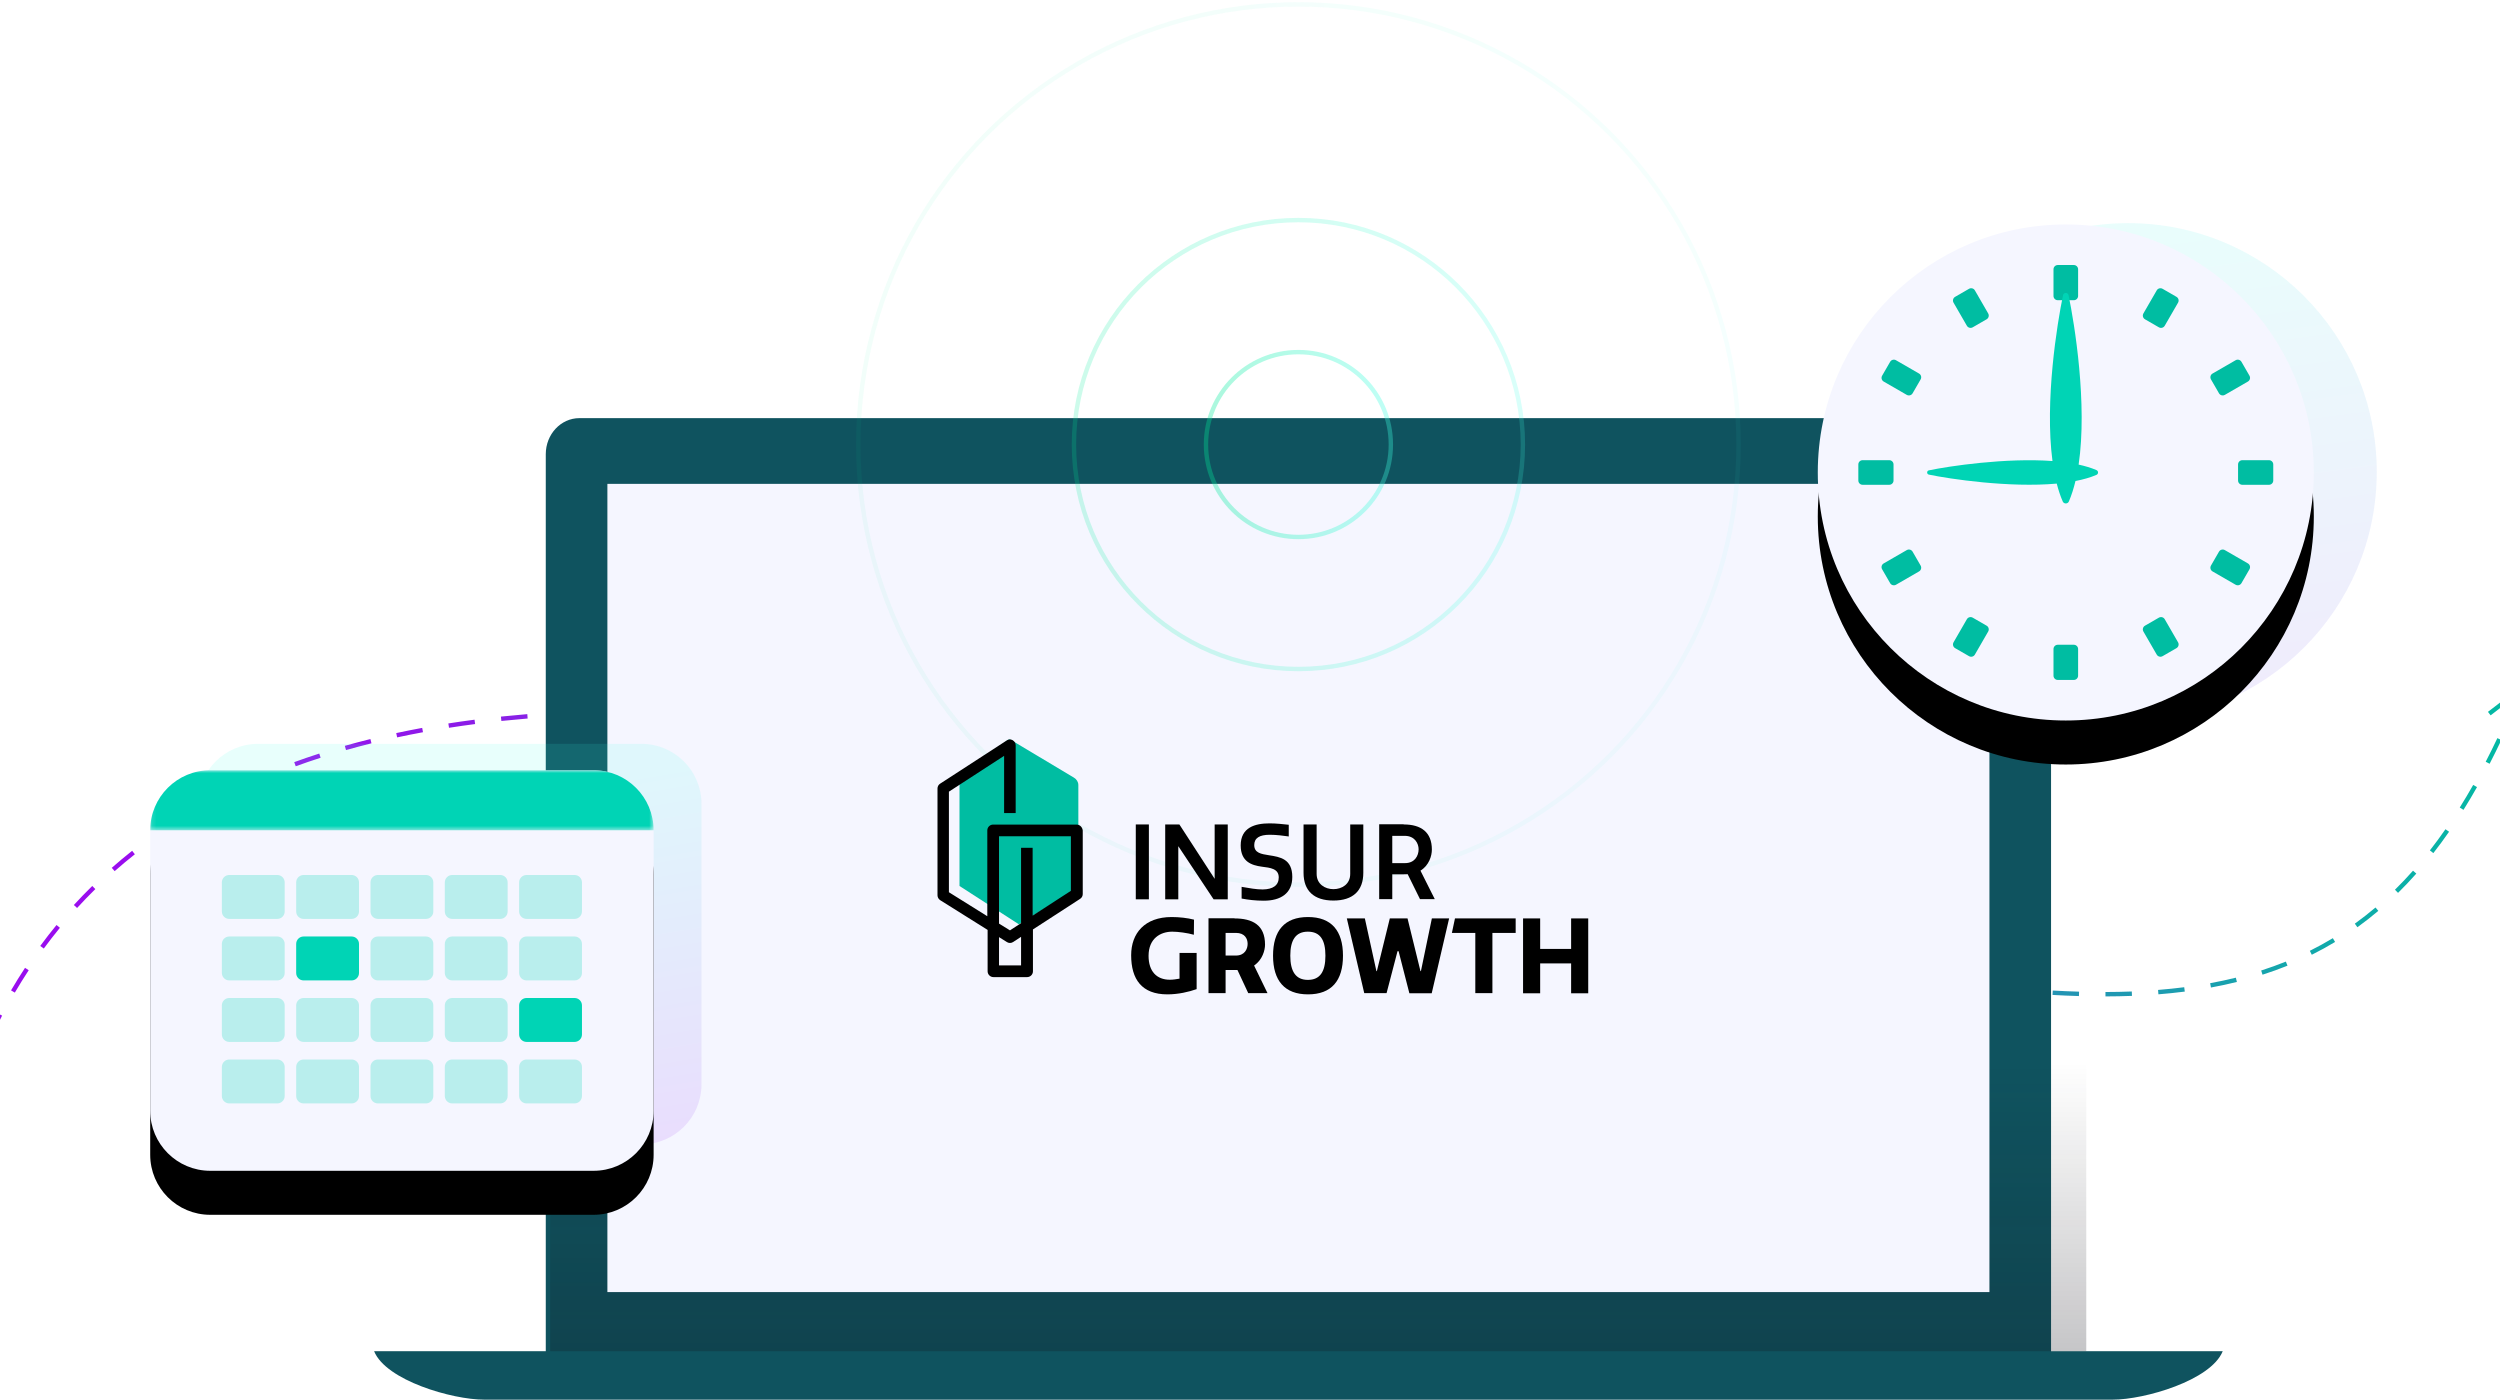 <?xml version="1.0" encoding="UTF-8"?>
<svg width="568px" height="318px" viewBox="0 0 568 318" version="1.1" xmlns="http://www.w3.org/2000/svg" xmlns:xlink="http://www.w3.org/1999/xlink">
    <!-- Generator: Sketch 56.3 (81716) - https://sketch.com -->
    <title>Group 43</title>
    <desc>Created with Sketch.</desc>
    <defs>
        <linearGradient x1="102.728%" y1="48.795%" x2="12.014%" y2="50.558%" id="linearGradient-1">
            <stop stop-color="#00BDA2" offset="0%"></stop>
            <stop stop-color="#990DEE" offset="100%"></stop>
        </linearGradient>
        <linearGradient x1="50%" y1="18.934%" x2="50%" y2="356.531%" id="linearGradient-2">
            <stop stop-color="#14151A" stop-opacity="0" offset="0%"></stop>
            <stop stop-color="#0F0119" offset="100%"></stop>
        </linearGradient>
        <linearGradient x1="99.527%" y1="50%" x2="0.379%" y2="50%" id="linearGradient-3">
            <stop stop-color="#3EFFE3" offset="0.053%"></stop>
            <stop stop-color="#00EA99" offset="99.958%"></stop>
        </linearGradient>
        <linearGradient x1="65.431%" y1="12.204%" x2="86.222%" y2="110.026%" id="linearGradient-4">
            <stop stop-color="#3EFFE3" offset="0.053%"></stop>
            <stop stop-color="#990DEE" offset="100%"></stop>
        </linearGradient>
        <path d="M100.861,97.874 L13.768,97.874 C6.232,97.874 0.126,91.767 0.126,84.233 L0.126,20.512 C0.126,12.977 6.232,6.87 13.768,6.87 L100.861,6.87 C108.395,6.87 114.504,12.977 114.504,20.512 L114.504,84.233 C114.504,91.767 108.395,97.874 100.861,97.874" id="path-5"></path>
        <filter x="-17.5%" y="-11.0%" width="135.0%" height="144.0%" filterUnits="objectBoundingBox" id="filter-6">
            <feOffset dx="0" dy="10" in="SourceAlpha" result="shadowOffsetOuter1"></feOffset>
            <feGaussianBlur stdDeviation="5" in="shadowOffsetOuter1" result="shadowBlurOuter1"></feGaussianBlur>
            <feColorMatrix values="0 0 0 0 0.362   0 0 0 0 0.401   0 0 0 0 0.569  0 0 0 0.14 0" type="matrix" in="shadowBlurOuter1"></feColorMatrix>
        </filter>
        <polygon id="path-7" points="0.125 0.87 114.503 0.87 114.503 14.512 0.125 14.512"></polygon>
        <linearGradient x1="65.431%" y1="-9.704%" x2="86.222%" y2="144.818%" id="linearGradient-9">
            <stop stop-color="#3EFFE3" offset="0.053%"></stop>
            <stop stop-color="#990DEE" offset="100%"></stop>
        </linearGradient>
        <path d="M112.699,56.651 C112.699,87.772 87.47,113.001 56.349,113.001 C25.228,113.001 0.001,87.772 0.001,56.651 C0.001,25.531 25.228,0.302 56.349,0.302 C87.47,0.302 112.699,25.531 112.699,56.651" id="path-10"></path>
        <filter x="-17.7%" y="-8.9%" width="135.5%" height="135.5%" filterUnits="objectBoundingBox" id="filter-11">
            <feOffset dx="0" dy="10" in="SourceAlpha" result="shadowOffsetOuter1"></feOffset>
            <feGaussianBlur stdDeviation="5" in="shadowOffsetOuter1" result="shadowBlurOuter1"></feGaussianBlur>
            <feColorMatrix values="0 0 0 0 0.362   0 0 0 0 0.401   0 0 0 0 0.569  0 0 0 0.14 0" type="matrix" in="shadowBlurOuter1"></feColorMatrix>
        </filter>
    </defs>
    <g id="05---Layout" stroke="none" stroke-width="1" fill="none" fill-rule="evenodd">
        <g id="lp-insur" transform="translate(-988, -7053)">
            <g id="Group-43" transform="translate(977, 7054)">
                <path id="Path-21" d="M582.634,157.094 L576.872,161.528 L576.262,160.735 L584.241,154.596 L585.345,164.603 L584.351,164.712 L583.554,157.486 L581.785,161.639 L580.865,161.247 L582.634,157.094 Z M4.325,246.175 L3.384,245.837 C4.068,243.927 4.787,242.05 5.54,240.206 L6.466,240.584 C5.718,242.414 5.005,244.278 4.325,246.175 Z M8.84,235.12 L7.933,234.701 C8.783,232.861 9.669,231.056 10.591,229.287 L11.478,229.749 C10.563,231.504 9.684,233.294 8.84,235.12 Z M14.369,224.521 L13.506,224.015 C14.529,222.269 15.59,220.561 16.687,218.89 L17.523,219.439 C16.435,221.096 15.383,222.79 14.369,224.521 Z M20.95,214.509 L20.144,213.917 C21.338,212.293 22.57,210.708 23.839,209.161 L24.612,209.795 C23.354,211.328 22.133,212.9 20.95,214.509 Z M28.515,205.293 L27.777,204.618 C29.134,203.135 30.528,201.692 31.961,200.287 L32.661,201.001 C31.241,202.393 29.859,203.824 28.515,205.293 Z M37.05,196.921 L36.389,196.171 C37.896,194.844 39.44,193.555 41.022,192.304 L41.642,193.088 C40.075,194.328 38.544,195.606 37.05,196.921 Z M46.435,189.496 L45.856,188.68 C47.484,187.524 49.148,186.404 50.847,185.321 L51.385,186.164 C49.7,187.238 48.05,188.349 46.435,189.496 Z M56.511,183.067 L56.015,182.199 C57.744,181.21 59.507,180.255 61.302,179.335 L61.758,180.225 C59.976,181.138 58.227,182.085 56.511,183.067 Z M67.113,177.629 L66.696,176.72 C68.505,175.891 70.345,175.094 72.216,174.329 L72.594,175.254 C70.736,176.014 68.909,176.805 67.113,177.629 Z M78.19,173.096 L77.849,172.156 C79.717,171.477 81.612,170.828 83.536,170.209 L83.842,171.161 C81.93,171.776 80.046,172.421 78.19,173.096 Z M89.617,169.415 L89.345,168.453 C91.257,167.912 93.195,167.398 95.158,166.911 L95.398,167.882 C93.446,168.366 91.519,168.877 89.617,169.415 Z M101.232,166.533 L101.021,165.555 C102.965,165.137 104.932,164.744 106.922,164.377 L107.104,165.36 C105.123,165.726 103.166,166.117 101.232,166.533 Z M113.018,164.353 L112.864,163.365 C114.827,163.058 116.811,162.774 118.816,162.514 L118.945,163.505 C116.949,163.765 114.973,164.047 113.018,164.353 Z M124.912,162.805 L124.807,161.81 C126.786,161.602 128.784,161.416 130.8,161.25 L130.882,162.247 C128.873,162.412 126.883,162.598 124.912,162.805 Z M136.852,161.823 L136.792,160.825 C138.776,160.705 140.777,160.605 142.795,160.525 L142.834,161.524 C140.823,161.604 138.829,161.704 136.852,161.823 Z M148.785,161.345 L148.765,160.346 C150.75,160.305 152.752,160.282 154.769,160.277 L154.771,161.277 C152.76,161.282 150.765,161.305 148.785,161.345 Z M160.758,161.316 L160.773,160.316 C162.758,160.345 164.757,160.392 166.77,160.455 L166.739,161.454 C164.731,161.391 162.738,161.345 160.758,161.316 Z M172.761,161.691 L172.808,160.692 C174.796,160.785 176.796,160.894 178.808,161.019 L178.747,162.017 C176.739,161.893 174.744,161.784 172.761,161.691 Z M184.722,162.429 L184.797,161.432 C186.783,161.583 188.78,161.748 190.789,161.928 L190.7,162.924 C188.696,162.744 186.703,162.579 184.722,162.429 Z M196.667,163.497 L196.769,162.502 C198.749,162.704 200.739,162.921 202.74,163.15 L202.626,164.144 C200.629,163.914 198.643,163.699 196.667,163.497 Z M208.562,164.86 L208.688,163.868 C210.662,164.117 212.646,164.38 214.64,164.654 L214.504,165.645 C212.514,165.371 210.533,165.109 208.562,164.86 Z M220.438,166.495 L220.585,165.506 C222.554,165.799 224.531,166.103 226.517,166.419 L226.359,167.407 C224.377,167.092 222.403,166.788 220.438,166.495 Z M232.293,168.381 L232.46,167.395 C234.425,167.728 236.397,168.071 238.378,168.426 L238.202,169.41 C236.224,169.056 234.255,168.713 232.293,168.381 Z M244.092,170.491 L244.277,169.509 C246.233,169.877 248.196,170.255 250.166,170.644 L249.973,171.625 C248.005,171.237 246.045,170.859 244.092,170.491 Z M255.862,172.812 L256.064,171.832 C258.018,172.234 259.978,172.646 261.945,173.068 L261.736,174.045 C259.771,173.625 257.814,173.213 255.862,172.812 Z M267.597,175.325 L267.814,174.349 C269.759,174.781 271.709,175.222 273.666,175.672 L273.442,176.647 C271.488,176.197 269.539,175.757 267.597,175.325 Z M279.314,178.02 L279.545,177.047 C281.486,177.509 283.433,177.978 285.385,178.456 L285.147,179.428 C283.197,178.95 281.253,178.481 279.314,178.02 Z M290.963,180.872 L291.208,179.903 C293.14,180.389 295.077,180.884 297.02,181.386 L296.77,182.355 C294.829,181.853 292.894,181.359 290.963,180.872 Z M302.579,183.876 L302.835,182.91 C304.763,183.421 306.696,183.939 308.634,184.465 L308.372,185.431 C306.436,184.905 304.505,184.387 302.579,183.876 Z M314.15,187.016 L314.418,186.053 C316.34,186.586 318.267,187.126 320.199,187.674 L319.927,188.636 C317.996,188.089 316.071,187.549 314.15,187.016 Z M325.678,190.281 L325.956,189.32 C327.87,189.873 329.791,190.432 331.719,190.999 L331.437,191.958 C329.51,191.392 327.591,190.833 325.678,190.281 Z M337.164,193.656 L337.45,192.698 C339.356,193.267 341.271,193.844 343.198,194.429 L342.908,195.386 C340.982,194.801 339.069,194.225 337.164,193.656 Z M348.643,197.139 L348.937,196.183 C350.829,196.765 352.735,197.355 354.668,197.957 L354.371,198.912 C352.438,198.31 350.533,197.72 348.643,197.139 Z M360.083,200.701 L360.383,199.747 C362.238,200.331 364.127,200.928 366.103,201.555 L365.801,202.509 C363.825,201.882 361.937,201.285 360.083,200.701 Z M371.538,204.334 L371.842,203.382 C373.313,203.851 374.765,204.315 377.558,205.207 L377.253,206.159 C374.46,205.267 373.009,204.804 371.538,204.334 Z M382.964,207.98 L383.267,207.027 C385.44,207.718 387.294,208.303 388.985,208.833 L388.687,209.787 C386.994,209.257 385.139,208.671 382.964,207.98 Z M394.422,211.555 L394.712,210.598 C396.915,211.263 398.812,211.816 400.461,212.27 L400.195,213.234 C398.538,212.777 396.633,212.223 394.422,211.555 Z M408.51,214.927 C407.897,214.93 407.089,214.837 406.073,214.652 L406.252,213.668 C407.24,213.848 408.007,213.934 408.551,213.927 L408.656,213.937 C409.912,214.188 411.066,214.418 412.17,214.636 L411.976,215.617 C410.886,215.402 409.748,215.175 408.51,214.927 Z M417.876,216.768 L418.065,215.786 C420.07,216.172 422.031,216.542 423.951,216.898 L423.768,217.882 C421.846,217.525 419.883,217.154 417.876,216.768 Z M429.681,218.957 L429.856,217.972 C431.866,218.33 433.833,218.671 435.761,218.997 L435.594,219.983 C433.664,219.657 431.694,219.315 429.681,218.957 Z M441.522,220.955 L441.679,219.967 C443.693,220.287 445.665,220.589 447.598,220.873 L447.452,221.863 C445.516,221.578 443.54,221.275 441.522,220.955 Z M453.406,222.699 L453.538,221.707 C455.563,221.978 457.546,222.227 459.489,222.456 L459.371,223.45 C457.423,223.22 455.436,222.97 453.406,222.699 Z M465.341,224.102 L465.441,223.106 C467.472,223.31 469.461,223.489 471.409,223.644 L471.33,224.641 C469.375,224.485 467.379,224.305 465.341,224.102 Z M477.332,225.049 L477.388,224.05 C479.423,224.164 481.415,224.249 483.364,224.305 L483.336,225.305 C481.377,225.249 479.376,225.163 477.332,225.049 Z M489.363,225.386 L489.36,224.386 C491.4,224.381 493.394,224.341 495.343,224.265 L495.382,225.265 C493.42,225.34 491.414,225.381 489.363,225.386 Z M501.391,224.91 L501.311,223.913 C503.339,223.75 505.319,223.545 507.254,223.297 L507.382,224.289 C505.431,224.539 503.435,224.746 501.391,224.91 Z M513.327,223.365 L513.146,222.382 C515.139,222.016 517.084,221.599 518.983,221.129 L519.223,222.1 C517.304,222.574 515.34,222.996 513.327,223.365 Z M525.043,220.452 L524.738,219.5 C526.654,218.886 528.522,218.212 530.345,217.476 L530.719,218.403 C528.873,219.148 526.982,219.831 525.043,220.452 Z M536.241,215.92 L535.795,215.025 C537.579,214.136 539.319,213.181 541.018,212.156 L541.534,213.012 C539.812,214.051 538.049,215.019 536.241,215.92 Z M546.599,209.669 L546.014,208.857 C547.616,207.704 549.181,206.481 550.711,205.186 L551.357,205.949 C549.807,207.261 548.222,208.5 546.599,209.669 Z M555.835,201.859 L555.133,201.146 C556.531,199.772 557.899,198.33 559.239,196.818 L559.988,197.481 C558.632,199.01 557.248,200.469 555.835,201.859 Z M563.858,192.826 L563.069,192.21 C564.271,190.671 565.451,189.068 566.61,187.401 L567.431,187.971 C566.262,189.654 565.071,191.271 563.858,192.826 Z M570.703,183.003 L569.855,182.473 C570.889,180.818 571.907,179.106 572.909,177.335 L573.779,177.827 C572.77,179.611 571.745,181.336 570.703,183.003 Z M576.642,172.527 L575.753,172.068 C576.649,170.332 577.532,168.545 578.404,166.705 L579.308,167.133 C578.431,168.983 577.543,170.781 576.642,172.527 Z" fill="url(#linearGradient-1)" fill-rule="nonzero"></path>
                <path d="M135,306 L135,102.191 C135,97.668 138.421,94 142.641,94 L469.363,94 C473.581,94 477,97.668 477,102.191 L477,306 L516,306 C513.311,312.647 498.229,317 491.03,317 L120.97,317 C113.771,317 98.691,312.647 96,306 L135,306 Z" id="Combined-Shape" fill="#0F535F"></path>
                <rect id="Rectangle" fill="url(#linearGradient-2)" x="136" y="225" width="349" height="81"></rect>
                <polygon id="Fill-9" fill="#F5F6FF" points="149 292.561 463 292.561 463 108.935 149 108.935"></polygon>
                <circle id="Oval" stroke="url(#linearGradient-3)" opacity="0.328" cx="306" cy="100" r="21"></circle>
                <circle id="Oval" stroke="url(#linearGradient-3)" opacity="0.197" cx="306" cy="100" r="51"></circle>
                <circle id="Oval" stroke="url(#linearGradient-3)" opacity="0.051" cx="306" cy="100" r="100"></circle>
                <g id="Group-3" transform="translate(45, 167.13)">
                    <path d="M111.735,91.875 L24.642,91.875 C17.107,91.875 11,85.768 11,78.233 L11,14.513 C11,6.978 17.107,0.87 24.642,0.87 L111.735,0.87 C119.27,0.87 125.378,6.978 125.378,14.513 L125.378,78.233 C125.378,85.768 119.27,91.875 111.735,91.875" id="Fill-1" fill="url(#linearGradient-4)" opacity="0.117"></path>
                    <g id="Fill-1">
                        <use fill="black" fill-opacity="1" filter="url(#filter-6)" xlink:href="#path-5"></use>
                        <use fill="#F5F6FF" fill-rule="evenodd" xlink:href="#path-5"></use>
                    </g>
                </g>
                <g id="Group-8" transform="translate(45, 173.13)">
                    <mask id="mask-8" fill="white">
                        <use xlink:href="#path-7"></use>
                    </mask>
                    <g id="Clip-7"></g>
                    <path d="M0.125,14.512 C0.125,6.977 6.232,0.869 13.768,0.869 L100.86,0.869 C108.396,0.869 114.503,6.977 114.503,14.512 L0.125,14.512 Z" id="Fill-6" fill="#00D4B5" mask="url(#mask-8)"></path>
                </g>
                <g id="Group-17" transform="translate(61.406, 197.796)" fill="#00D4B5">
                    <path d="M12.59,9.981 L1.684,9.981 C0.754,9.981 -9.68114477e-14,9.227 -9.68114477e-14,8.296 L-9.68114477e-14,1.684 C-9.68114477e-14,0.753 0.754,-1.17239551e-13 1.684,-1.17239551e-13 L12.59,-1.17239551e-13 C13.521,-1.17239551e-13 14.275,0.753 14.275,1.684 L14.275,8.296 C14.275,9.227 13.521,9.981 12.59,9.981" id="Fill-9" opacity="0.245"></path>
                    <path d="M29.476,9.981 L18.57,9.981 C17.639,9.981 16.885,9.227 16.885,8.296 L16.885,1.684 C16.885,0.753 17.639,-1.17239551e-13 18.57,-1.17239551e-13 L29.476,-1.17239551e-13 C30.407,-1.17239551e-13 31.161,0.753 31.161,1.684 L31.161,8.296 C31.161,9.227 30.407,9.981 29.476,9.981" id="Fill-11" opacity="0.245"></path>
                    <path d="M46.361,9.981 L35.456,9.981 C34.525,9.981 33.77,9.227 33.77,8.296 L33.77,1.684 C33.77,0.753 34.525,-1.17239551e-13 35.456,-1.17239551e-13 L46.361,-1.17239551e-13 C47.291,-1.17239551e-13 48.045,0.753 48.045,1.684 L48.045,8.296 C48.045,9.227 47.291,9.981 46.361,9.981" id="Fill-13" opacity="0.245"></path>
                    <path d="M63.246,9.981 L52.34,9.981 C51.41,9.981 50.655,9.227 50.655,8.296 L50.655,1.684 C50.655,0.753 51.41,-1.17239551e-13 52.34,-1.17239551e-13 L63.246,-1.17239551e-13 C64.177,-1.17239551e-13 64.931,0.753 64.931,1.684 L64.931,8.296 C64.931,9.227 64.177,9.981 63.246,9.981" id="Fill-15" opacity="0.245"></path>
                    <path d="M80.132,9.981 L69.226,9.981 C68.295,9.981 67.541,9.227 67.541,8.296 L67.541,1.684 C67.541,0.753 68.295,-1.17239551e-13 69.226,-1.17239551e-13 L80.132,-1.17239551e-13 C81.062,-1.17239551e-13 81.817,0.753 81.817,1.684 L81.817,8.296 C81.817,9.227 81.062,9.981 80.132,9.981" id="Fill-17" opacity="0.245"></path>
                    <path d="M12.59,23.955 L1.684,23.955 C0.754,23.955 -9.68114477e-14,23.201 -9.68114477e-14,22.271 L-9.68114477e-14,15.658 C-9.68114477e-14,14.728 0.754,13.974 1.684,13.974 L12.59,13.974 C13.521,13.974 14.275,14.728 14.275,15.658 L14.275,22.271 C14.275,23.201 13.521,23.955 12.59,23.955" id="Fill-19" opacity="0.245"></path>
                    <path d="M29.476,23.955 L18.57,23.955 C17.639,23.955 16.885,23.201 16.885,22.271 L16.885,15.658 C16.885,14.728 17.639,13.974 18.57,13.974 L29.476,13.974 C30.407,13.974 31.161,14.728 31.161,15.658 L31.161,22.271 C31.161,23.201 30.407,23.955 29.476,23.955" id="Fill-21"></path>
                    <path d="M46.361,23.955 L35.456,23.955 C34.525,23.955 33.77,23.201 33.77,22.271 L33.77,15.658 C33.77,14.728 34.525,13.974 35.456,13.974 L46.361,13.974 C47.291,13.974 48.045,14.728 48.045,15.658 L48.045,22.271 C48.045,23.201 47.291,23.955 46.361,23.955" id="Fill-23" opacity="0.245"></path>
                    <path d="M63.246,23.955 L52.34,23.955 C51.41,23.955 50.655,23.201 50.655,22.271 L50.655,15.658 C50.655,14.728 51.41,13.974 52.34,13.974 L63.246,13.974 C64.177,13.974 64.931,14.728 64.931,15.658 L64.931,22.271 C64.931,23.201 64.177,23.955 63.246,23.955" id="Fill-25" opacity="0.245"></path>
                    <path d="M80.132,23.955 L69.226,23.955 C68.295,23.955 67.541,23.201 67.541,22.271 L67.541,15.658 C67.541,14.728 68.295,13.974 69.226,13.974 L80.132,13.974 C81.062,13.974 81.817,14.728 81.817,15.658 L81.817,22.271 C81.817,23.201 81.062,23.955 80.132,23.955" id="Fill-27" opacity="0.245"></path>
                    <path d="M12.59,37.929 L1.684,37.929 C0.754,37.929 -9.68114477e-14,37.175 -9.68114477e-14,36.244 L-9.68114477e-14,29.632 C-9.68114477e-14,28.701 0.754,27.948 1.684,27.948 L12.59,27.948 C13.521,27.948 14.275,28.701 14.275,29.632 L14.275,36.244 C14.275,37.175 13.521,37.929 12.59,37.929" id="Fill-29" opacity="0.245"></path>
                    <path d="M29.476,37.929 L18.57,37.929 C17.639,37.929 16.885,37.175 16.885,36.244 L16.885,29.632 C16.885,28.701 17.639,27.948 18.57,27.948 L29.476,27.948 C30.407,27.948 31.161,28.701 31.161,29.632 L31.161,36.244 C31.161,37.175 30.407,37.929 29.476,37.929" id="Fill-31" opacity="0.245"></path>
                    <path d="M46.361,37.929 L35.456,37.929 C34.525,37.929 33.77,37.175 33.77,36.244 L33.77,29.632 C33.77,28.701 34.525,27.948 35.456,27.948 L46.361,27.948 C47.291,27.948 48.045,28.701 48.045,29.632 L48.045,36.244 C48.045,37.175 47.291,37.929 46.361,37.929" id="Fill-33" opacity="0.245"></path>
                    <path d="M63.246,37.929 L52.34,37.929 C51.41,37.929 50.655,37.175 50.655,36.244 L50.655,29.632 C50.655,28.701 51.41,27.948 52.34,27.948 L63.246,27.948 C64.177,27.948 64.931,28.701 64.931,29.632 L64.931,36.244 C64.931,37.175 64.177,37.929 63.246,37.929" id="Fill-35" opacity="0.245"></path>
                    <path d="M80.132,37.929 L69.226,37.929 C68.295,37.929 67.541,37.175 67.541,36.244 L67.541,29.632 C67.541,28.701 68.295,27.948 69.226,27.948 L80.132,27.948 C81.062,27.948 81.817,28.701 81.817,29.632 L81.817,36.244 C81.817,37.175 81.062,37.929 80.132,37.929" id="Fill-37"></path>
                    <path d="M12.59,51.903 L1.684,51.903 C0.754,51.903 -9.68114477e-14,51.149 -9.68114477e-14,50.219 L-9.68114477e-14,43.606 C-9.68114477e-14,42.675 0.754,41.922 1.684,41.922 L12.59,41.922 C13.521,41.922 14.275,42.675 14.275,43.606 L14.275,50.219 C14.275,51.149 13.521,51.903 12.59,51.903" id="Fill-39" opacity="0.245"></path>
                    <path d="M29.476,51.903 L18.57,51.903 C17.639,51.903 16.885,51.149 16.885,50.219 L16.885,43.606 C16.885,42.675 17.639,41.922 18.57,41.922 L29.476,41.922 C30.407,41.922 31.161,42.675 31.161,43.606 L31.161,50.219 C31.161,51.149 30.407,51.903 29.476,51.903" id="Fill-41" opacity="0.245"></path>
                    <path d="M46.361,51.903 L35.456,51.903 C34.525,51.903 33.77,51.149 33.77,50.219 L33.77,43.606 C33.77,42.675 34.525,41.922 35.456,41.922 L46.361,41.922 C47.291,41.922 48.045,42.675 48.045,43.606 L48.045,50.219 C48.045,51.149 47.291,51.903 46.361,51.903" id="Fill-43" opacity="0.245"></path>
                    <path d="M63.246,51.903 L52.34,51.903 C51.41,51.903 50.655,51.149 50.655,50.219 L50.655,43.606 C50.655,42.675 51.41,41.922 52.34,41.922 L63.246,41.922 C64.177,41.922 64.931,42.675 64.931,43.606 L64.931,50.219 C64.931,51.149 64.177,51.903 63.246,51.903" id="Fill-45" opacity="0.245"></path>
                    <path d="M80.132,51.903 L69.226,51.903 C68.295,51.903 67.541,51.149 67.541,50.219 L67.541,43.606 C67.541,42.675 68.295,41.922 69.226,41.922 L80.132,41.922 C81.062,41.922 81.817,42.675 81.817,43.606 L81.817,50.219 C81.817,51.149 81.062,51.903 80.132,51.903" id="Fill-47" opacity="0.245"></path>
                </g>
                <g id="Group-3" transform="translate(424, 49.698)">
                    <path d="M127,56.5 C127,87.705 101.703,113.001 70.499,113.001 C39.295,113.001 14,87.705 14,56.5 C14,25.297 39.295,0.001 70.499,0.001 C101.703,0.001 127,25.297 127,56.5" id="Fill-1" fill="url(#linearGradient-9)" opacity="0.117"></path>
                    <g id="Fill-1">
                        <use fill="black" fill-opacity="1" filter="url(#filter-11)" xlink:href="#path-10"></use>
                        <use fill="#F5F6FF" fill-rule="evenodd" xlink:href="#path-10"></use>
                    </g>
                </g>
                <path d="M482.173,67.21 L478.526,67.21 C477.987,67.21 477.553,66.774 477.553,66.237 L477.553,60.187 C477.553,59.648 477.987,59.214 478.526,59.214 L482.173,59.214 C482.71,59.214 483.146,59.648 483.146,60.187 L483.146,66.237 C483.146,66.774 482.71,67.21 482.173,67.21" id="Fill-4" fill="#00BDA2"></path>
                <path d="M462.36,71.542 L459.201,73.366 C458.735,73.635 458.14,73.476 457.872,73.01 L454.846,67.769 C454.578,67.304 454.737,66.709 455.202,66.44 L458.361,64.616 C458.827,64.348 459.422,64.507 459.69,64.973 L462.715,70.213 C462.984,70.679 462.825,71.273 462.36,71.542" id="Fill-6" fill="#00BDA2"></path>
                <path d="M447.367,85.2 L445.543,88.359 C445.274,88.824 444.679,88.983 444.214,88.715 L438.973,85.689 C438.508,85.421 438.348,84.826 438.617,84.36 L440.441,81.201 C440.71,80.736 441.305,80.577 441.769,80.846 L447.011,83.871 C447.475,84.139 447.636,84.735 447.367,85.2" id="Fill-8" fill="#00BDA2"></path>
                <path d="M441.21,104.525 L441.21,108.172 C441.21,108.71 440.774,109.145 440.237,109.145 L434.187,109.145 C433.648,109.145 433.213,108.71 433.213,108.172 L433.213,104.525 C433.213,103.988 433.648,103.552 434.187,103.552 L440.237,103.552 C440.774,103.552 441.21,103.988 441.21,104.525" id="Fill-10" fill="#00BDA2"></path>
                <path d="M445.542,124.339 L447.366,127.498 C447.635,127.963 447.475,128.558 447.01,128.826 L441.769,131.853 C441.304,132.121 440.709,131.961 440.44,131.496 L438.616,128.337 C438.348,127.872 438.507,127.277 438.973,127.008 L444.213,123.983 C444.679,123.714 445.273,123.873 445.542,124.339" id="Fill-12" fill="#00BDA2"></path>
                <path d="M459.201,139.332 L462.36,141.155 C462.825,141.424 462.984,142.02 462.716,142.484 L459.69,147.726 C459.422,148.19 458.827,148.35 458.361,148.081 L455.202,146.258 C454.737,145.989 454.578,145.394 454.847,144.929 L457.872,139.687 C458.14,139.223 458.735,139.063 459.201,139.332" id="Fill-14" fill="#00BDA2"></path>
                <path d="M478.526,145.487 L482.173,145.487 C482.711,145.487 483.146,145.923 483.146,146.46 L483.146,152.511 C483.146,153.049 482.711,153.484 482.173,153.484 L478.526,153.484 C477.988,153.484 477.553,153.049 477.553,152.511 L477.553,146.46 C477.553,145.923 477.988,145.487 478.526,145.487" id="Fill-16" fill="#00BDA2"></path>
                <path d="M498.339,141.155 L501.497,139.332 C501.963,139.063 502.558,139.222 502.826,139.687 L505.853,144.928 C506.121,145.393 505.961,145.989 505.496,146.258 L502.337,148.081 C501.872,148.349 501.277,148.19 501.008,147.725 L497.983,142.484 C497.714,142.019 497.873,141.424 498.339,141.155" id="Fill-18" fill="#00BDA2"></path>
                <path d="M513.332,127.498 L515.155,124.339 C515.424,123.873 516.02,123.714 516.484,123.982 L521.726,127.008 C522.19,127.277 522.35,127.872 522.081,128.337 L520.258,131.496 C519.988,131.961 519.394,132.121 518.929,131.852 L513.687,128.826 C513.223,128.558 513.063,127.963 513.332,127.498" id="Fill-20" fill="#00BDA2"></path>
                <path d="M519.488,108.173 L519.488,104.526 C519.488,103.988 519.924,103.553 520.461,103.553 L526.512,103.553 C527.05,103.553 527.485,103.988 527.485,104.526 L527.485,108.173 C527.485,108.71 527.05,109.146 526.512,109.146 L520.461,109.146 C519.924,109.146 519.488,108.71 519.488,108.173" id="Fill-22" fill="#00BDA2"></path>
                <path d="M515.156,88.359 L513.333,85.2 C513.064,84.735 513.223,84.139 513.688,83.871 L518.929,80.845 C519.394,80.577 519.989,80.736 520.259,81.201 L522.082,84.36 C522.35,84.826 522.191,85.421 521.726,85.689 L516.485,88.714 C516.02,88.983 515.425,88.824 515.156,88.359" id="Fill-24" fill="#00BDA2"></path>
                <path d="M501.497,73.366 L498.339,71.542 C497.873,71.273 497.714,70.678 497.982,70.213 L501.008,64.972 C501.277,64.507 501.872,64.347 502.337,64.616 L505.496,66.44 C505.961,66.709 506.121,67.304 505.852,67.768 L502.826,73.01 C502.558,73.475 501.963,73.635 501.497,73.366" id="Fill-26" fill="#00BDA2"></path>
                <path d="M487.323,105.811 C486.12,105.291 484.75,104.88 483.264,104.558 C485.297,90.879 482.339,72.534 480.975,66.067 C480.833,65.388 479.867,65.388 479.723,66.067 C478.386,72.407 475.521,90.162 477.323,103.745 C466.728,102.966 453.743,104.915 449.239,105.865 C448.716,105.975 448.716,106.722 449.239,106.832 C453.882,107.811 467.534,109.852 478.292,108.874 C478.665,110.323 479.114,111.684 479.652,112.93 C479.915,113.538 480.784,113.538 481.047,112.93 C481.656,111.519 482.147,109.954 482.547,108.287 C484.309,107.945 485.928,107.49 487.323,106.888 C487.792,106.684 487.792,106.013 487.323,105.811" id="Fill-28" fill="#00D4B5"></path>
                <path d="M256,177.353 L256,200.718 L242.483,209 L229,200.295 L229,175.133 L239.086,167.803 C239.532,167.521 240.15,166.781 240.596,167.063 L254.971,175.662 C255.623,176.049 256,176.684 256,177.353 Z" id="Path" fill="#00BDA2" fill-rule="nonzero"></path>
                <g id="Group" transform="translate(268, 186)" fill="#000000" fill-rule="nonzero">
                    <polygon id="Path" points="1.05 0.315 4.025 0.315 4.025 17.325 1.05 17.325"></polygon>
                    <polygon id="Path" points="10.71 5.25 10.71 17.325 7.735 17.325 7.735 0.315 10.955 0.315 18.97 12.67 18.97 0.315 21.945 0.315 21.945 17.325 18.725 17.325"></polygon>
                    <path d="M33.53,12.355 C33.53,10.36 31.64,10.15 29.645,9.905 C27.37,9.59 24.885,8.785 24.885,5.075 C24.885,0.98 28.175,0.07 31.43,0.07 C33.005,0.07 34.44,0.245 35.805,0.385 L35.805,3.045 C34.615,2.87 32.97,2.66 31.5,2.66 C29.155,2.66 27.965,3.395 27.965,5.005 C27.965,6.79 29.54,7.035 31.325,7.315 C33.81,7.7 36.61,8.12 36.61,12.25 C36.61,15.995 33.95,17.64 30.135,17.64 C28.245,17.64 26.565,17.43 25.095,17.15 L25.095,14.49 C26.88,14.805 28.455,15.085 29.89,15.085 C32.235,15.05 33.53,14.14 33.53,12.355 Z" id="Path"></path>
                    <path d="M45.955,17.605 C41.545,17.605 39.165,15.4 39.165,11.305 L39.165,0.315 L42.14,0.315 L42.14,11.55 C42.14,13.895 44.065,15.015 45.955,15.015 C47.88,15.015 49.77,13.895 49.77,11.55 L49.77,0.315 L52.745,0.315 L52.745,11.305 C52.745,15.4 50.365,17.605 45.955,17.605 Z" id="Path"></path>
                    <path d="M61.915,0.315 C65.87,0.315 68.32,2.065 68.32,6.02 C68.32,7.455 67.69,9.59 65.73,10.815 L68.985,17.29 L65.625,17.29 C64.68,15.4 63.77,13.51 62.825,11.62 C62.51,11.62 62.02,11.655 61.46,11.655 L59.325,11.655 L59.325,17.29 L56.35,17.29 L56.35,0.28 L61.915,0.28 L61.915,0.315 Z M59.325,9.1 L62.23,9.1 C64.435,9.1 65.31,7.42 65.31,5.95 C65.31,4.69 64.47,2.905 62.16,2.905 L59.325,2.905 L59.325,9.1 Z" id="Shape"></path>
                    <path d="M8.785,35.595 C9.555,35.595 10.115,35.49 10.99,35.35 L10.99,29.505 L14.875,29.505 L14.875,37.73 C13.09,38.36 10.71,38.92 8.225,38.92 C2.415,38.92 5.68434189e-14,35.49 5.68434189e-14,30.03 C5.68434189e-14,25.025 3.08,21.35 9.205,21.35 C10.92,21.35 12.81,21.56 14.28,21.945 L14.245,25.375 C12.775,24.955 10.64,24.675 9.345,24.675 C6.685,24.675 3.955,26.18 3.955,30.17 C3.955,33.705 5.81,35.595 8.785,35.595 Z" id="Path"></path>
                    <path d="M23.45,21.665 C27.545,21.665 30.415,23.135 30.415,27.615 C30.415,28.875 29.855,31.045 27.93,32.375 L30.975,38.64 L26.6,38.64 C25.76,36.89 24.99,35.14 24.15,33.39 L21.455,33.39 L21.455,38.64 L17.57,38.64 L17.57,21.63 L23.45,21.63 L23.45,21.665 Z M21.455,30.1 L23.8,30.1 C25.795,30.1 26.46,28.63 26.46,27.44 C26.46,26.285 25.83,24.955 23.8,24.955 L21.455,24.955 L21.455,30.1 Z" id="Shape"></path>
                    <path d="M40.18,21.35 C45.5,21.35 48.125,24.465 48.125,30.135 C48.125,35.805 45.535,38.92 40.18,38.92 C34.86,38.92 32.235,35.805 32.235,30.135 C32.235,24.465 34.825,21.35 40.18,21.35 Z M40.145,24.675 C37.415,24.675 36.155,26.53 36.155,30.135 C36.155,33.74 37.415,35.63 40.145,35.63 C42.91,35.63 44.135,33.775 44.135,30.135 C44.135,26.495 42.91,24.675 40.145,24.675 Z" id="Shape"></path>
                    <polygon id="Path" points="60.76 29.12 60.515 29.12 58.03 38.64 52.955 38.64 49 21.665 53.095 21.665 55.72 33.635 55.825 33.635 58.765 21.665 62.79 21.665 65.73 33.635 65.835 33.635 68.32 21.665 72.24 21.665 68.285 38.675 63.21 38.675"></polygon>
                    <polygon id="Path" points="87.395 24.955 82.075 24.955 82.075 38.64 78.19 38.64 78.19 24.955 72.87 24.955 73.57 21.665 87.36 21.665 87.36 24.955"></polygon>
                    <polygon id="Path" points="92.925 21.665 92.925 28.595 99.96 28.595 99.96 21.665 103.845 21.665 103.845 38.675 99.96 38.675 99.96 31.885 92.925 31.885 92.925 38.675 89.04 38.675 89.04 21.665"></polygon>
                </g>
                <path d="M255.599,186.343 L242.952,186.343 L242.952,186.343 L236.646,186.343 C235.911,186.343 235.315,186.937 235.315,187.671 L235.315,207.165 L226.592,201.715 L226.592,178.867 L239.134,170.727 L239.134,183.723 L241.761,183.723 L241.761,168.316 C241.761,167.827 241.481,167.408 241.061,167.164 C240.64,166.919 240.115,166.954 239.729,167.233 L224.596,177.05 C224.21,177.295 224,177.714 224,178.133 L224,202.414 C224,202.868 224.245,203.287 224.631,203.532 L235.385,210.275 L235.385,219.672 C235.385,220.406 235.981,221 236.717,221 L244.354,221 C245.089,221 245.685,220.406 245.685,219.672 L245.685,210.17 L256.404,203.218 C256.79,202.973 257,202.554 257,202.135 L257,187.706 C256.93,186.937 256.334,186.343 255.599,186.343 Z M242.987,218.345 L237.978,218.345 L237.978,211.917 L239.764,213.035 C240.185,213.314 240.745,213.314 241.166,213.035 L242.987,211.847 L242.987,218.345 L242.987,218.345 Z M254.303,201.401 L245.615,207.026 L245.615,191.619 L242.987,191.619 L242.987,208.737 L240.465,210.379 L237.978,208.842 L237.978,188.999 L254.303,188.999 L254.303,201.401 Z" id="Shape" fill="#000000" fill-rule="nonzero"></path>
            </g>
        </g>
    </g>
</svg>